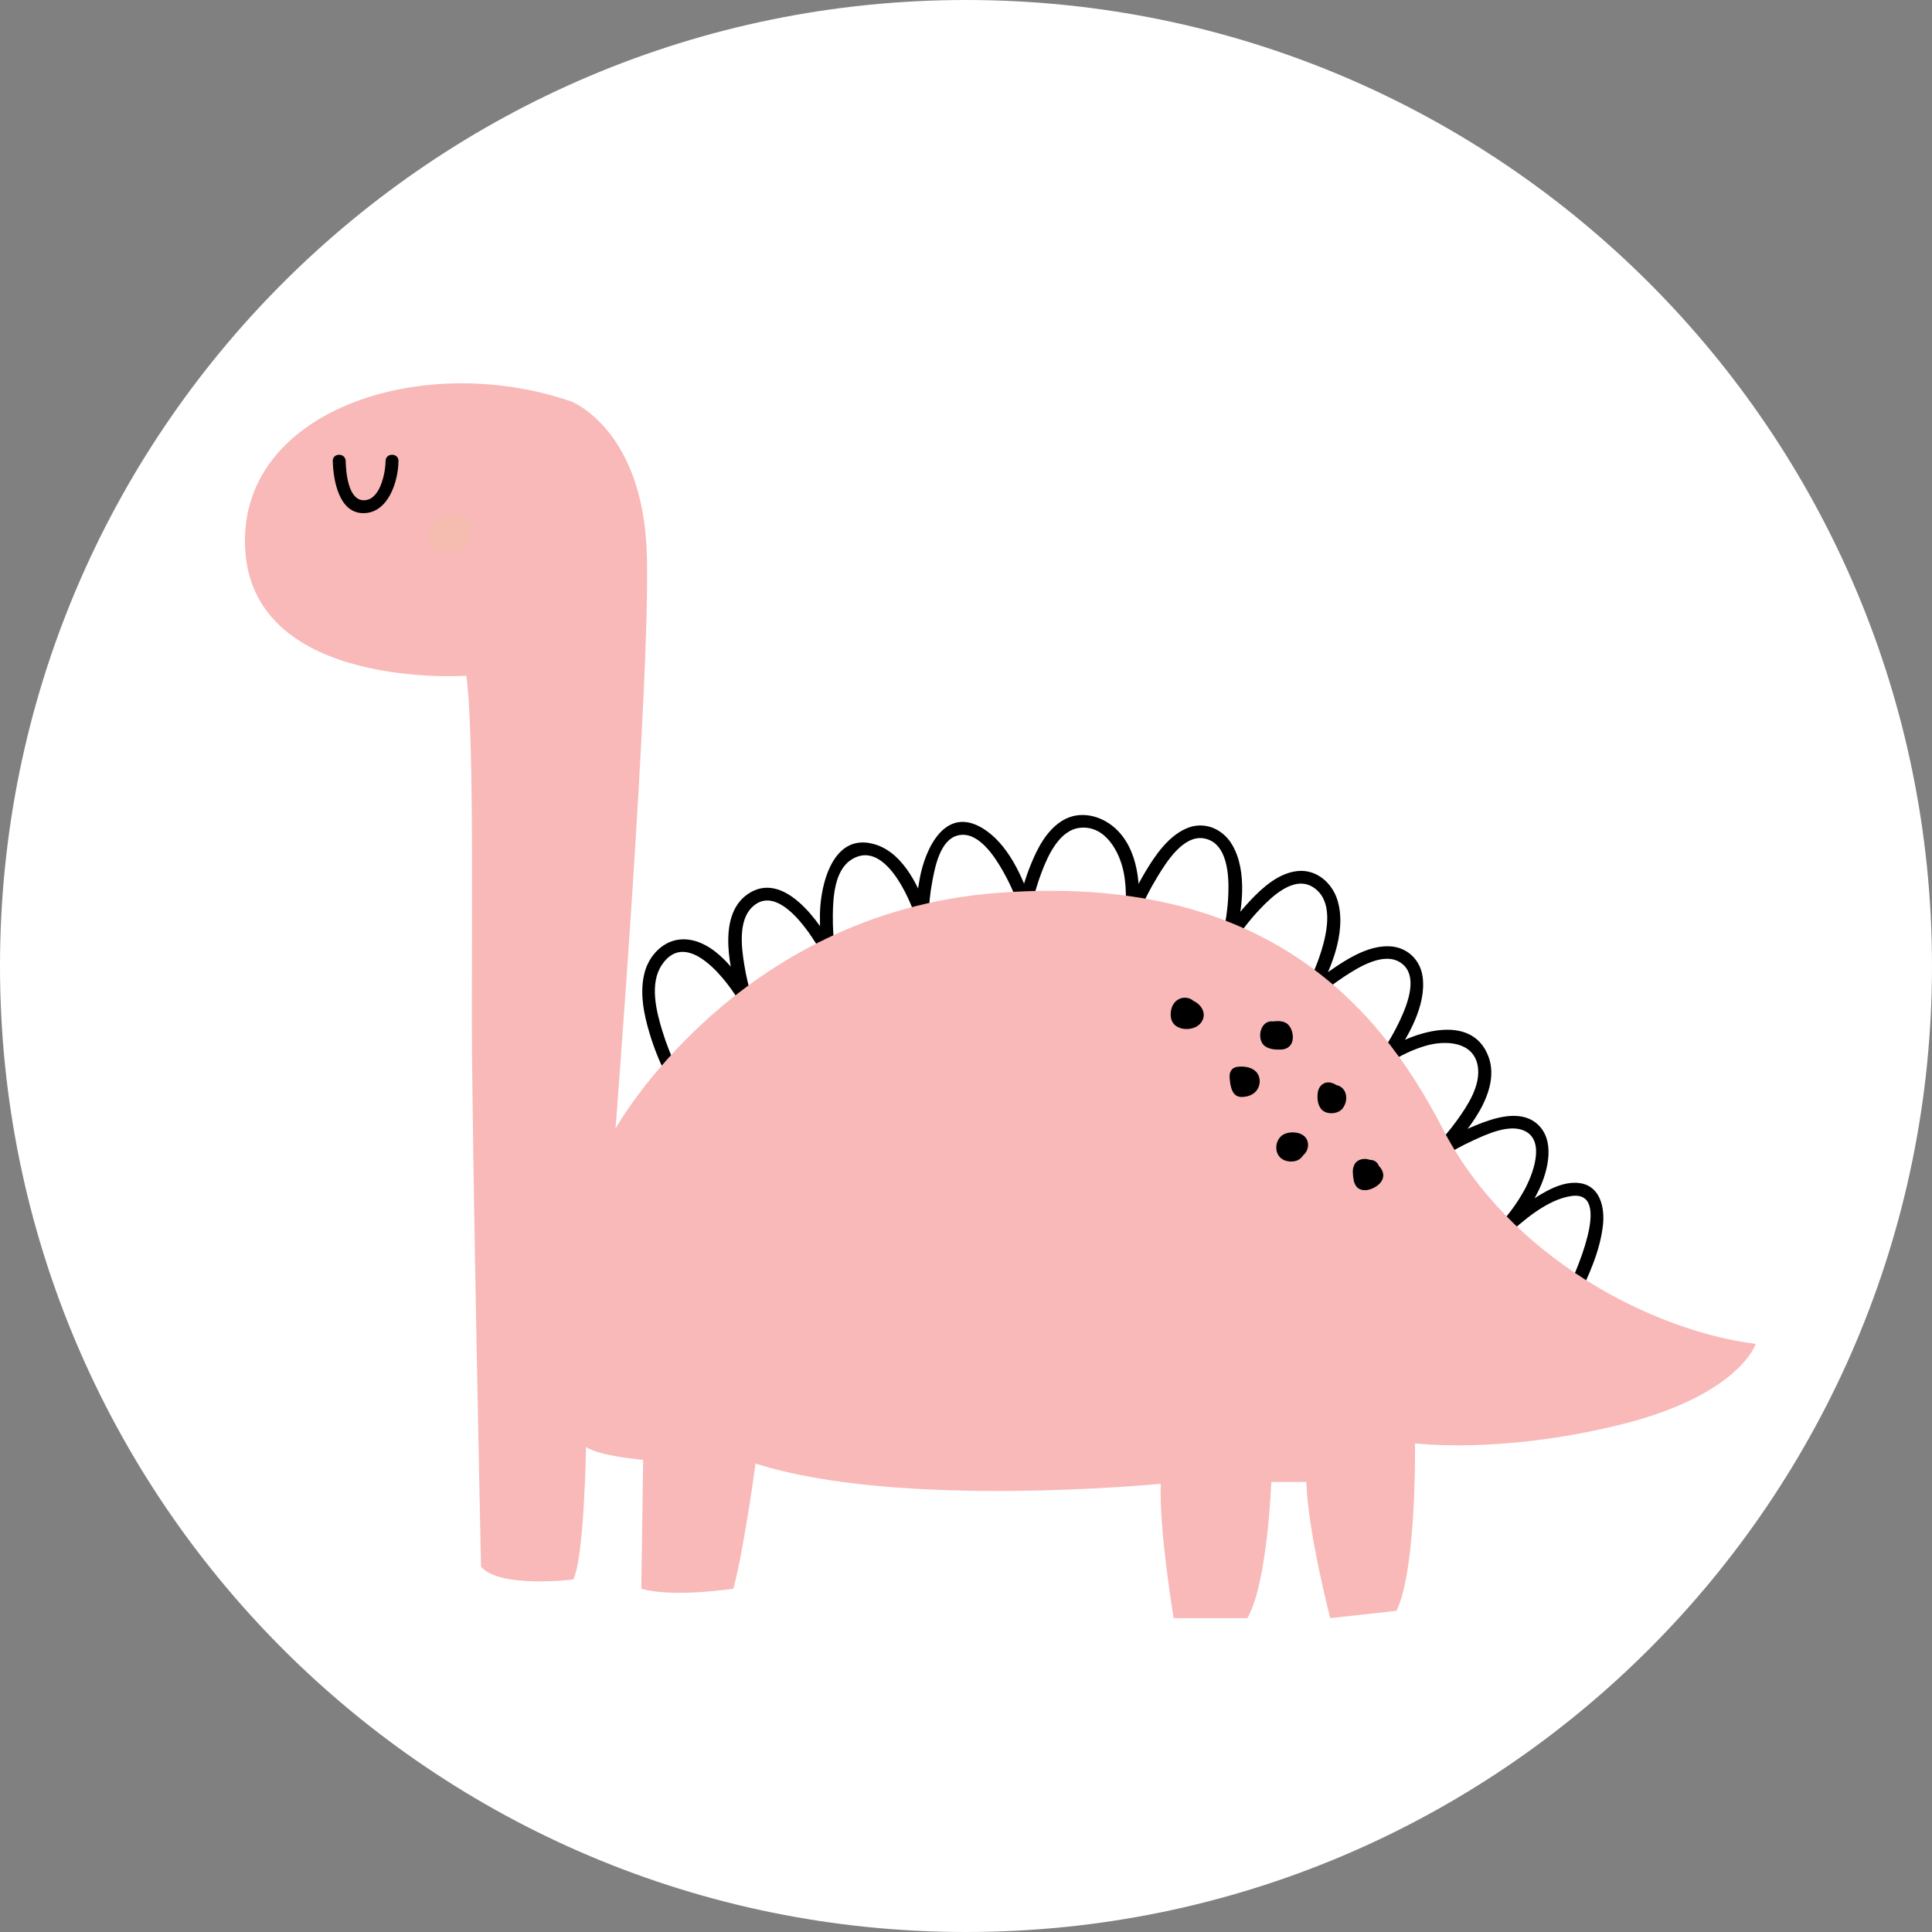 <svg xmlns="http://www.w3.org/2000/svg" xmlns:xlink="http://www.w3.org/1999/xlink" width="500" zoomAndPan="magnify" viewBox="0 0 375 375" height="500" preserveAspectRatio="xMidYMid meet" version="1.0"><rect x="0" y="0" width="375" height="375" fill="#808080" stroke="none"/><defs><clipPath id="cd2b3f83d9"><path d="M 31.379 62.391 L 351.629 62.391 L 351.629 320.391 L 31.379 320.391 Z M 31.379 62.391 " clip-rule="nonzero"/></clipPath></defs><path fill="#ffffff" d="M 187.5 0 C 291.074 0 375 83.926 375 187.5 C 375 291.074 291.074 375 187.5 375 C 83.926 375 0 291.074 0 187.5 C 0 83.926 83.926 0 187.5 0 Z M 187.5 0 " fill-opacity="1" fill-rule="nonzero"/><g clip-path="url(#cd2b3f83d9)"><path fill="#ffffff" d="M 132.375 165.293 L 134.863 145.086 C 134.863 145.086 134.242 125.191 134.863 123.324 C 135.484 121.457 136.109 98.355 136.109 98.355 L 128.641 74.402 L 106.859 64.254 L 81.969 62.391 C 81.969 62.391 58.637 68.918 57.391 69.852 C 56.145 70.781 38.41 87.262 38.41 87.262 L 31.566 108.09 L 36.855 122.391 L 50.855 133.273 L 68.902 141.977 L 81.66 142.602 L 80.727 165.293 C 80.727 165.293 78.859 197.465 78.859 199.566 C 78.859 201.668 79.793 235.559 79.793 235.559 L 80.727 272.555 L 81.969 302.711 L 86.324 314.082 C 86.324 314.082 101.883 316.391 102.816 316.391 L 116.195 316.391 L 118.062 296.492 L 123.352 316.391 L 136.105 318.566 L 146.684 316.699 L 152.91 296.801 C 152.91 296.801 163.488 297.113 165.043 297.113 C 166.598 297.113 183.09 299.289 185.578 299.602 C 188.066 299.91 201.445 300.223 204.559 300.223 L 217.965 300.223 L 217.965 314.078 C 217.965 314.078 220.426 319.809 223.227 320.121 C 226.027 320.43 240.02 320.121 240.02 320.121 L 247.742 317.32 L 249.59 303.02 L 255.273 317.941 L 272.078 320.258 L 276.121 318.254 L 279.543 303.953 L 281.102 286.852 L 300.082 286.852 L 323.105 284.367 L 343.016 274.727 L 351.418 261.051 L 350.172 251.559 L 335.238 248.613 C 330.469 246.539 325.699 244.469 320.926 242.395 C 318.957 238.352 316.984 234.312 315.016 230.27 C 313.043 227.16 311.074 224.051 309.105 220.941 C 306.199 216.277 303.297 211.613 300.391 206.953 L 291.992 192.961 L 281.102 179.281 L 263.938 165.602 L 238.477 152.543 L 213.895 148.812 L 191.492 151.922 L 174.07 155.652 L 148.867 164.047 L 132.379 173.062 L 132.379 165.293 Z M 132.375 165.293 " fill-opacity="1" fill-rule="nonzero"/></g><path fill="#000000" d="M 131.461 207.344 C 130.27 205.043 129.32 202.59 128.562 200.117 C 127.379 196.281 126.027 190.887 128.48 187.254 C 133.402 179.969 141.359 190.527 143.777 194.875 C 144.457 196.09 146.52 195.273 146.066 193.91 C 145.34 191.738 144.82 189.473 144.457 187.211 C 143.918 183.879 143.273 178.719 145.973 176.09 C 151.141 171.051 157.93 181.941 159.867 185.738 C 160.555 187.09 162.375 186.082 162.156 184.777 C 161.762 182.441 161.629 180.031 161.652 177.672 C 161.691 174.195 161.957 168.977 165.238 166.863 C 171.465 162.855 176.426 173.859 177.797 178.297 C 178.211 179.633 180.238 179.402 180.258 177.965 C 180.285 175.684 180.527 173.383 180.945 171.145 C 181.48 168.262 182.469 163.082 185.84 162.176 C 189.762 161.121 193 166.164 194.594 168.949 C 195.898 171.223 197.008 173.656 197.82 176.152 C 198.172 177.23 200 177.445 200.234 176.152 C 200.66 173.789 201.355 171.445 202.211 169.207 C 203.441 165.988 205.66 161.113 209.605 160.68 C 214.492 160.141 217.281 165.246 218.094 169.258 C 218.465 171.094 218.57 172.977 218.527 174.848 C 218.516 175.469 218.473 176.09 218.43 176.711 C 218.418 176.883 218.281 177.965 218.379 177.273 C 218.156 178.855 220.203 179.465 220.793 177.938 C 221.82 175.27 223.148 172.672 224.629 170.23 C 226.367 167.363 229.719 161.953 233.77 162.746 C 238.309 163.633 238.555 169.992 238.418 173.57 C 238.305 176.43 237.887 179.328 237.152 182.094 C 236.785 183.477 238.691 184.266 239.438 183.059 C 240.91 180.691 242.656 178.457 244.574 176.438 C 246.887 174.004 251.125 169.945 254.762 172.141 C 258.926 174.656 257.641 180.832 256.457 184.621 C 255.562 187.473 254.344 190.285 252.828 192.871 C 252.105 194.109 253.77 195.363 254.797 194.387 C 256.656 192.613 258.711 191.012 260.855 189.598 C 263.637 187.766 268.676 184.578 271.973 186.934 C 275.383 189.371 273.184 194.91 271.809 197.875 C 270.715 200.242 269.383 202.551 267.848 204.66 C 267.113 205.672 268.555 207.051 269.559 206.371 C 271.758 204.887 274.25 203.699 276.793 202.965 C 280.527 201.887 286.027 202.109 286.832 206.934 C 287.457 210.656 284.875 214.582 282.809 217.449 C 281.441 219.348 279.906 221.172 278.234 222.805 C 277.238 223.781 278.543 225.566 279.75 224.77 C 281.695 223.484 283.773 222.363 285.891 221.383 C 288.586 220.133 293.043 218.062 296.008 219.543 C 300.07 221.57 297.402 228.223 295.867 231.008 C 294.438 233.594 292.637 236.055 290.57 238.168 C 289.438 239.324 291.156 241.023 292.34 239.938 C 295.703 236.852 300.316 232.844 304.969 232.152 C 313.332 230.902 305.363 248.102 303.961 250.926 L 305.375 250.352 L 294.98 246.293 C 293.516 245.723 291.723 244.641 290.156 244.41 C 289.43 244.305 290.484 245.031 290.441 244.664 C 290.398 244.281 289.75 243.621 289.535 243.301 C 285.688 237.504 281.805 231.73 277.992 225.91 C 273.465 219 268.969 212.07 264.457 205.148 C 263.945 204.363 263.48 203.43 262.871 202.715 C 262.188 201.918 261.125 201.418 260.25 200.855 C 256.477 198.426 252.75 195.875 248.875 193.609 C 246.859 192.43 244.492 191.773 242.316 190.945 C 237.699 189.191 233.086 187.438 228.469 185.68 C 226.57 184.957 224.547 183.84 222.508 183.641 C 219.152 183.316 215.77 183.172 212.41 182.938 L 197.707 181.91 C 195.125 181.73 192.328 181.207 189.738 181.355 C 188.676 181.414 187.559 181.816 186.527 182.051 L 179.41 183.664 C 177.031 184.207 174.609 184.582 172.352 185.512 L 159.938 190.613 C 157.141 191.762 153.996 192.676 151.348 194.145 C 150.168 194.797 149.121 195.875 148.074 196.719 L 142.434 201.262 C 141.766 201.801 141.055 202.312 140.418 202.883 C 140.262 203.027 140.082 203.152 139.918 203.289 C 139.957 203.258 140.73 203.004 140.164 203.102 C 138.254 203.438 136.234 204.523 134.414 205.184 L 130.043 206.762 C 128.543 207.309 129.191 209.727 130.711 209.176 C 134.062 207.961 137.566 206.945 140.828 205.516 C 141.789 205.094 142.543 204.367 143.363 203.703 L 148.879 199.258 C 150.137 198.246 151.434 197.27 152.66 196.215 C 152.09 196.703 152.121 196.473 152.699 196.27 C 153.324 196.047 153.938 195.762 154.547 195.508 L 167.461 190.203 C 169.816 189.238 172.188 188.027 174.633 187.312 C 178.613 186.148 182.797 185.457 186.844 184.539 L 189.16 184.012 C 189.422 183.953 190.422 183.836 189.762 183.855 C 190.574 183.832 191.422 183.969 192.234 184.027 L 205.25 184.938 L 218.816 185.883 C 220.062 185.969 221.316 186.016 222.559 186.145 C 222.809 186.172 223.223 186.301 222.672 186.137 C 222.988 186.23 223.301 186.379 223.613 186.496 C 231.242 189.398 238.855 192.359 246.504 195.203 C 246.828 195.324 247.227 195.516 246.945 195.371 C 247.477 195.648 247.977 195.992 248.48 196.309 C 250.395 197.5 252.293 198.719 254.191 199.938 C 256.047 201.125 257.898 202.316 259.754 203.508 C 260.184 203.785 260.609 204.105 261.059 204.352 C 260.848 204.234 260.629 203.684 260.93 204.32 C 261.516 205.555 262.488 206.711 263.234 207.852 L 267.051 213.707 L 274.469 225.082 C 277.961 230.441 281.523 235.75 285.059 241.078 C 286.238 242.852 287.5 245.973 289.559 246.848 C 293.449 248.5 297.445 249.926 301.379 251.461 L 304.703 252.762 C 305.184 252.949 305.891 252.641 306.117 252.188 C 308.348 247.695 310.562 242.852 311.129 237.824 C 311.504 234.477 310.648 230.281 306.727 229.656 C 303.266 229.102 299.578 231.414 296.844 233.246 C 294.645 234.723 292.516 236.371 290.566 238.164 L 292.336 239.934 C 294.891 237.32 297.164 234.188 298.734 230.891 C 300.539 227.094 302.016 220.969 298.07 217.91 C 294.805 215.375 289.875 217.02 286.488 218.406 C 283.707 219.543 280.992 220.953 278.484 222.609 L 280 224.57 C 284.543 220.129 291.465 211.949 288.918 205.105 C 285.641 196.301 273.855 200.457 268.293 204.207 L 270.004 205.918 C 273.215 201.512 276.941 195.156 276.117 189.508 C 275.641 186.234 273.086 183.844 269.766 183.68 C 266.129 183.5 262.523 185.504 259.59 187.438 C 257.27 188.961 255.031 190.699 253.023 192.613 L 254.988 194.129 C 258.121 188.781 261.461 181.121 259.645 174.871 C 258.652 171.449 255.602 168.703 251.898 169.066 C 248.219 169.426 245.066 172.25 242.652 174.824 C 240.656 176.953 238.812 179.312 237.273 181.793 L 239.562 182.754 C 241.07 177.078 242.285 169.195 239.117 163.895 C 237.27 160.809 233.66 159.32 230.285 160.793 C 226.742 162.336 224.27 165.949 222.352 169.148 C 220.809 171.727 219.461 174.461 218.375 177.266 L 220.789 177.934 C 221.586 172.199 220.973 164.711 216.344 160.656 C 213.598 158.258 209.613 157.289 206.348 159.199 C 203.223 161.027 201.391 164.57 200.082 167.805 C 199.082 170.27 198.293 172.863 197.816 175.48 L 200.23 175.48 C 198.52 170.211 195.602 163.684 190.668 160.73 C 183.457 156.418 179.609 164.656 178.527 170.473 C 178.07 172.93 177.781 175.457 177.75 177.957 L 180.207 177.625 C 178.648 172.582 175.531 165.812 170.148 163.996 C 161.812 161.18 159.242 171.441 159.148 177.453 C 159.105 180.113 159.293 182.812 159.738 185.434 L 162.023 184.473 C 159.312 179.16 152.055 168.605 145.02 173.629 C 139.047 177.891 141.727 188.809 143.648 194.57 L 145.934 193.605 C 143.348 188.953 138.535 182.285 132.602 182.32 C 128.898 182.34 126.023 185.348 125.121 188.754 C 124.102 192.598 124.957 196.836 126.078 200.559 C 126.906 203.309 127.973 206.047 129.293 208.602 C 130.035 210.031 132.195 208.766 131.453 207.34 Z M 131.461 207.344 " fill-opacity="1" fill-rule="nonzero"/><path fill="#f8b9b8" d="M 90.512 131.16 C 90.512 131.16 49.395 134.02 47.605 106.867 C 45.82 79.715 81.93 67.926 110.891 77.93 C 110.891 77.93 124.836 83.285 125.551 107.582 C 126.266 131.875 119.473 219.051 119.473 219.051 C 119.473 219.051 142.715 177.25 193.484 173.32 C 244.258 169.387 267.141 194.039 280.012 219.051 C 292.883 244.059 320.77 258.348 340.793 260.852 C 340.793 260.852 337.574 270.855 314.336 276.57 C 291.094 282.285 274.648 280.145 274.648 280.145 C 274.648 280.145 275.004 304.438 271.07 312.652 L 258.199 314.082 C 258.199 314.082 253.91 297.648 253.551 287.645 L 246.758 287.645 C 246.758 287.645 246.043 307.293 242.109 314.082 L 227.809 314.082 C 227.809 314.082 224.949 296.934 225.305 288 C 225.305 288 174.535 293.004 146.645 284.07 C 146.645 284.07 144.5 300.148 142.355 308.367 C 142.355 308.367 130.555 310.152 124.477 308.367 L 124.836 283.355 C 124.836 283.355 116.254 282.645 113.75 280.855 C 113.75 280.855 113.395 302.648 111.246 306.578 C 111.246 306.578 96.945 308.363 93.367 304.078 C 93.367 304.078 91.582 220.832 91.582 196.898 C 91.582 172.961 91.938 141.164 90.508 131.16 Z M 90.512 131.16 " fill-opacity="1" fill-rule="nonzero"/><path fill="#000000" d="M 231.418 197.559 L 231.461 197.426 L 231.113 198.02 L 231.219 197.93 L 230.625 198.273 L 230.551 198.289 L 229.871 198.105 L 229.996 198.176 L 229.512 197.695 L 229.602 197.852 L 229.418 197.172 L 229.41 197.172 L 229.758 196.574 L 229.738 196.578 L 230.418 196.398 C 230.5 196.387 230.613 196.625 230.68 196.602 C 230.652 196.609 230.715 196.387 230.664 196.484 C 230.668 196.473 230.676 196.016 230.672 196.016 L 230.227 196.629 L 230.328 196.66 C 230.344 196.676 231.016 197.102 231.059 197.102 C 231.012 197.102 230.98 196.883 230.98 196.883 C 230.871 196.891 231.086 196.918 230.957 196.918 C 230.684 196.914 230.449 197.055 230.133 197.016 C 230.086 197.008 229.871 196.938 229.855 196.953 L 229.793 196.934 C 229.91 197.156 229.961 197.223 229.941 197.137 C 229.934 197.141 230 196.461 230.004 196.406 C 230.016 196.18 230.109 196.418 229.867 196.289 C 231.398 197.102 232.762 194.777 231.227 193.969 C 230.176 193.41 228.957 193.602 228.113 194.453 C 227.309 195.27 227.062 196.676 227.328 197.766 C 227.914 200.164 231.664 200.289 233.047 198.594 C 234.809 196.434 232.379 193.797 230 193.949 C 227.441 194.117 227.328 197.91 229.375 198.898 C 230.75 199.566 232.5 198.395 232.066 196.816 C 231.602 195.125 229.332 195.32 228.824 196.844 C 228.273 198.492 230.875 199.199 231.422 197.562 Z M 231.418 197.559 " fill-opacity="1" fill-rule="nonzero"/><path fill="#000000" d="M 241.992 210.848 C 241.992 210.859 241.703 211.148 241.699 211.148 C 241.559 211.223 241.461 211.105 241.398 210.805 C 241.125 210.664 241.047 210.477 241.168 210.242 C 241.125 210.203 241.312 210.168 241.246 210.141 C 241.156 210.172 241.066 210.199 240.973 210.223 C 240.832 210.254 240.852 210.25 241.023 210.211 L 241.617 210.555 C 241.711 210.785 241.723 210.812 241.664 210.645 C 241.625 210.543 241.594 210.438 241.562 210.336 C 241.5 210.129 241.449 209.91 241.414 209.699 C 241.355 209.344 241.348 208.965 241.383 208.609 L 241.203 209.289 L 241.266 209.16 L 240.785 209.641 C 240.441 209.836 240.859 209.707 241.07 209.715 C 241.223 209.723 241.367 209.742 241.52 209.77 C 241.648 209.797 241.773 209.863 241.895 209.891 C 241.723 209.852 241.797 209.809 241.82 209.754 C 241.73 209.949 241.938 209.871 241.719 210.07 C 241.559 210.215 241.316 210.219 241.117 210.219 C 239.383 210.219 239.379 212.91 241.117 212.91 C 242.262 212.91 243.457 212.426 244.078 211.418 C 244.66 210.469 244.668 209.219 244.027 208.297 C 243.277 207.234 241.824 206.965 240.598 207.027 C 239.879 207.062 239.234 207.246 238.879 207.93 C 238.594 208.469 238.656 209.148 238.723 209.738 C 238.852 210.875 239.121 212.465 240.398 212.84 C 241.504 213.164 242.984 212.531 243.531 211.527 C 244.168 210.359 243.605 208.895 242.297 208.543 C 241.156 208.238 239.59 208.852 239.395 210.133 C 239.289 210.848 239.578 211.578 240.336 211.785 C 240.973 211.961 241.883 211.57 241.992 210.848 Z M 241.992 210.848 " fill-opacity="1" fill-rule="nonzero"/><path fill="#000000" d="M 248.383 201.254 L 248.512 201.227 L 247.473 201.09 L 247.602 201.184 L 247.117 200.703 C 247.172 200.785 247.215 201.062 247.27 201.121 C 247.125 200.969 248.344 199.68 247.941 200.602 C 247.969 200.535 247.992 200.77 247.996 200.602 C 248.004 200.422 247.965 200.285 247.852 200.492 L 247.367 200.973 C 247.359 200.98 247.797 200.93 247.91 200.926 L 248.168 200.918 C 248.453 200.949 248.449 200.91 248.16 200.797 C 248.086 200.664 248.074 200.664 248.129 200.805 C 248.168 200.91 248.199 201.02 248.223 201.129 C 248.258 201.355 248.25 201.473 248.168 201.676 L 248.512 201.078 C 248.652 201.078 248.688 201.062 248.625 201.027 C 248.441 201.031 248.262 201.027 248.082 201.02 C 247.793 201.004 247.52 200.969 247.234 200.926 C 246.723 200.855 247.301 200.918 247.25 200.996 C 247.602 200.484 247.066 200.957 247.004 200.949 C 247.727 201.027 248.352 200.277 248.352 199.605 C 248.352 198.812 247.73 198.336 247.004 198.258 C 244.582 198.004 243.805 201.785 245.523 203.055 C 246.379 203.688 247.688 203.77 248.719 203.715 C 249.996 203.645 250.863 202.84 250.934 201.539 C 250.98 200.574 250.66 199.422 249.918 198.773 C 249.098 198.055 247.621 198.109 246.617 198.367 C 244.125 199.008 245.328 202.754 247.324 203.211 C 248.668 203.52 249.918 202.531 249.957 201.164 C 249.996 199.855 249.156 198.32 247.668 198.66 C 245.98 199.043 246.695 201.641 248.387 201.254 Z M 248.383 201.254 " fill-opacity="1" fill-rule="nonzero"/><path fill="#000000" d="M 259.523 213.246 C 258.777 212.707 258.469 212.637 258.598 213.031 C 258.629 213.074 258.633 213.117 258.609 213.156 C 258.582 213.227 258.578 213.324 258.539 213.398 C 258.488 213.492 258.598 213.348 258.59 213.332 C 258.52 213.168 258.449 213.031 258.43 212.844 C 258.414 212.734 258.457 212.516 258.422 212.43 C 258.496 212.152 258.242 212.25 257.66 212.73 C 257.75 212.773 257.836 212.82 257.922 212.871 C 258.148 213.004 258.375 213.148 258.488 213.395 C 258.508 213.434 258.398 213.562 258.488 213.469 C 258.691 213.27 258.621 213.422 258.555 213.367 C 258.449 213.371 258.34 213.371 258.234 213.371 C 257.992 213.355 258.086 213.406 258.512 213.527 C 258.551 213.461 258.387 212.773 258.406 212.652 C 258.52 211.934 258.223 211.203 257.465 210.996 C 256.824 210.82 255.922 211.215 255.809 211.938 C 255.645 212.984 255.684 214.129 256.285 215.051 C 256.949 216.078 258.336 216.27 259.438 215.922 C 261.609 215.23 261.582 212.406 260.043 211.094 C 259.242 210.414 258.137 209.793 257.078 210.238 C 255.961 210.711 255.641 211.934 255.758 213.043 C 255.867 214.082 256.309 215.086 257.23 215.656 C 258.184 216.242 259.387 216.141 260.246 215.438 C 261.18 214.68 261.516 213.359 261.172 212.219 C 260.793 210.969 259.352 210.133 258.164 210.922 C 257.559 211.324 257.297 212.109 257.684 212.762 C 258.031 213.363 258.914 213.648 259.523 213.242 Z M 259.523 213.246 " fill-opacity="1" fill-rule="nonzero"/><path fill="#000000" d="M 250.934 223.191 C 250.984 223.133 251.324 222.848 251.328 222.77 C 251.324 222.855 250.883 222.508 250.777 222.496 C 250.754 222.492 250.75 222.645 250.703 222.766 C 250.695 222.781 250.84 222.75 250.844 222.746 C 250.914 222.695 250.375 222.797 250.488 222.75 C 250.57 222.719 250.234 222.676 250.352 222.754 C 250.422 222.914 250.453 222.926 250.438 222.793 C 250.438 222.711 250.438 222.629 250.438 222.547 C 250.324 222.309 250.734 222.68 250.328 222.59 C 250.242 222.57 250.719 222.5 250.652 222.508 C 250.781 222.492 250.953 222.5 251.094 222.5 C 251.191 222.5 251.289 222.504 251.387 222.516 C 251.426 222.543 251.414 222.535 251.355 222.492 C 251.328 222.555 251.102 222.098 251.227 222.156 C 251.285 222.188 251.102 222.27 251.145 222.258 C 250.777 222.352 250.629 222.488 250.227 222.363 C 248.566 221.84 247.859 224.438 249.508 224.957 C 251.406 225.555 253.973 224.359 253.891 222.141 C 253.812 219.922 251.164 219.402 249.445 220.055 C 247.402 220.828 247.066 224.031 249.051 225.086 C 249.879 225.523 251.09 225.594 251.934 225.172 C 252.781 224.746 253.277 223.879 253.406 222.961 C 253.559 221.887 253.168 220.727 252.121 220.266 C 250.938 219.746 249.797 220.398 249.027 221.289 C 248.551 221.84 248.484 222.652 249.027 223.191 C 249.512 223.68 250.453 223.742 250.93 223.191 Z M 250.934 223.191 " fill-opacity="1" fill-rule="nonzero"/><path fill="#000000" d="M 265.895 227.953 C 266.281 227.664 266.016 227.902 265.852 227.832 L 265.258 227.488 C 264.836 227.105 265.371 227.445 265.164 227.48 C 265.09 227.492 265.223 227.832 265.305 227.48 C 265.469 227.34 265.434 227.312 265.195 227.406 C 265.086 227.422 264.977 227.441 264.863 227.457 C 264.766 227.473 264.32 227.496 264.531 227.547 L 265.125 227.895 L 265.031 227.801 L 265.375 228.395 C 265.211 227.984 265.258 227.395 265.309 226.961 L 265.129 227.641 L 265.219 227.496 L 264.414 228.113 C 264.23 228.105 264.273 228.105 264.539 228.109 L 265 228.109 C 265.195 228.109 265.559 228.086 265.68 228.129 L 265.086 227.785 C 264.945 227.504 264.906 227.461 264.969 227.668 C 264.996 227.746 265.008 227.828 265.008 227.91 L 265.004 227.988 C 265.031 227.914 265.082 227.863 265.156 227.844 C 265.285 227.789 265.281 227.773 265.141 227.801 C 265.031 227.809 264.922 227.816 264.812 227.824 C 264.734 227.832 264.086 227.879 264.324 227.883 L 265.004 228.066 L 265.086 228.121 L 265.43 228.719 C 265.395 228.625 265.402 228.551 265.391 228.668 C 265.41 228.504 265.375 228.316 265.371 228.152 C 265.367 227.938 265.363 227.723 265.359 227.508 C 265.355 227.199 265.488 226.969 265.133 227.371 C 264.762 227.789 264.898 227.535 265.109 227.723 C 265.305 227.898 265.531 228.113 265.738 228.277 C 265.746 228.281 265.895 228.441 265.887 228.449 L 265.891 227.816 L 265.754 227.953 C 265.598 228 265.461 228.148 265.309 228.211 C 265.262 228.234 264.934 228.301 264.922 228.336 C 264.984 228.148 265.363 229.105 265.445 228.68 C 265.48 228.48 265.375 228.074 265.383 227.852 C 265.457 226.121 262.766 226.125 262.691 227.852 C 262.656 228.586 262.738 229.43 263.121 230.074 C 263.609 230.91 264.566 231.137 265.469 230.965 C 266.816 230.707 268.496 229.641 268.492 228.109 C 268.492 226.691 266.762 225.27 265.477 225.008 C 264.676 224.844 263.766 225.008 263.188 225.621 C 262.543 226.312 262.652 227.281 262.676 228.152 C 262.695 228.863 262.719 229.586 263.258 230.125 C 263.863 230.73 264.707 230.547 265.461 230.453 C 267.406 230.219 268.129 228.23 267.426 226.535 C 267.074 225.688 266.324 225.434 265.461 225.422 C 264.691 225.41 263.699 225.266 263.102 225.863 C 262.527 226.438 262.555 227.289 262.609 228.039 C 262.668 228.91 262.855 229.848 263.812 230.145 C 264.52 230.363 265.629 230.133 266.32 229.898 C 267.254 229.586 267.781 228.77 267.852 227.82 C 267.906 227.059 267.746 226.117 267.16 225.586 C 266.398 224.891 265.301 225.059 264.531 225.629 C 263.949 226.062 263.652 226.797 264.051 227.473 C 264.387 228.047 265.305 228.391 265.891 227.953 Z M 265.895 227.953 " fill-opacity="1" fill-rule="nonzero"/><path fill="#000000" d="M 64.59 89.48 C 64.68 93.09 65.738 99.551 70.473 99.602 C 75.355 99.652 77.305 93.438 77.344 89.48 C 77.359 87.871 74.855 87.867 74.84 89.48 C 74.816 91.871 73.738 97.312 70.441 97.094 C 67.555 96.902 67.145 91.605 67.094 89.48 C 67.051 87.875 64.551 87.867 64.59 89.48 Z M 64.59 89.48 " fill-opacity="1" fill-rule="nonzero"/><path fill="#f4bdb0" d="M 86.902 105.047 C 87.109 104.953 86.855 105.02 86.828 104.918 C 86.395 104.551 86.312 104.203 86.586 103.875 L 87.465 103.754 C 87.492 104.156 87.551 104.266 87.645 104.082 C 87.684 104.012 87.738 103.953 87.801 103.906 C 87.84 103.887 88.184 103.621 88.18 103.621 C 88.168 103.68 88.254 103.379 88.078 103.41 C 88.051 103.418 88.031 103.516 88.012 103.516 C 88.016 103.516 87.762 103.723 87.773 103.715 C 87.602 103.82 87.289 103.863 87.082 103.895 C 86.941 103.914 86.238 103.859 86.207 103.922 C 86.305 103.746 86.742 104.938 86.68 104.016 C 86.645 103.527 86.621 103.5 87.008 103.402 C 87.383 103.301 87.98 103.41 88.305 103.262 C 88.5 103.168 88.383 103.137 88.152 102.902 C 88.375 103.129 87.824 103.051 88.168 102.992 C 87.285 103.141 86.793 104.23 87.012 105.027 C 87.27 105.965 88.164 106.328 89.047 106.184 C 90.906 105.875 91.836 103.602 91.305 101.93 C 90.715 100.062 88.762 99.832 87.09 100.043 C 85.164 100.281 83.562 101.367 83.379 103.43 C 83.223 105.223 83.949 107.059 85.941 107.219 C 87.676 107.355 89.699 106.898 90.734 105.391 C 91.691 103.988 91.594 101.949 90.145 100.918 C 86.699 98.461 81.816 104.301 85.758 106.57 C 87.59 107.625 89.805 106.215 89.742 104.145 C 89.715 103.191 89.125 102.387 88.293 101.973 C 87.281 101.469 86.199 101.746 85.23 102.191 C 84.422 102.566 84.219 103.738 84.637 104.457 C 85.125 105.289 86.09 105.422 86.902 105.047 Z M 86.902 105.047 " fill-opacity="1" fill-rule="nonzero"/></svg>